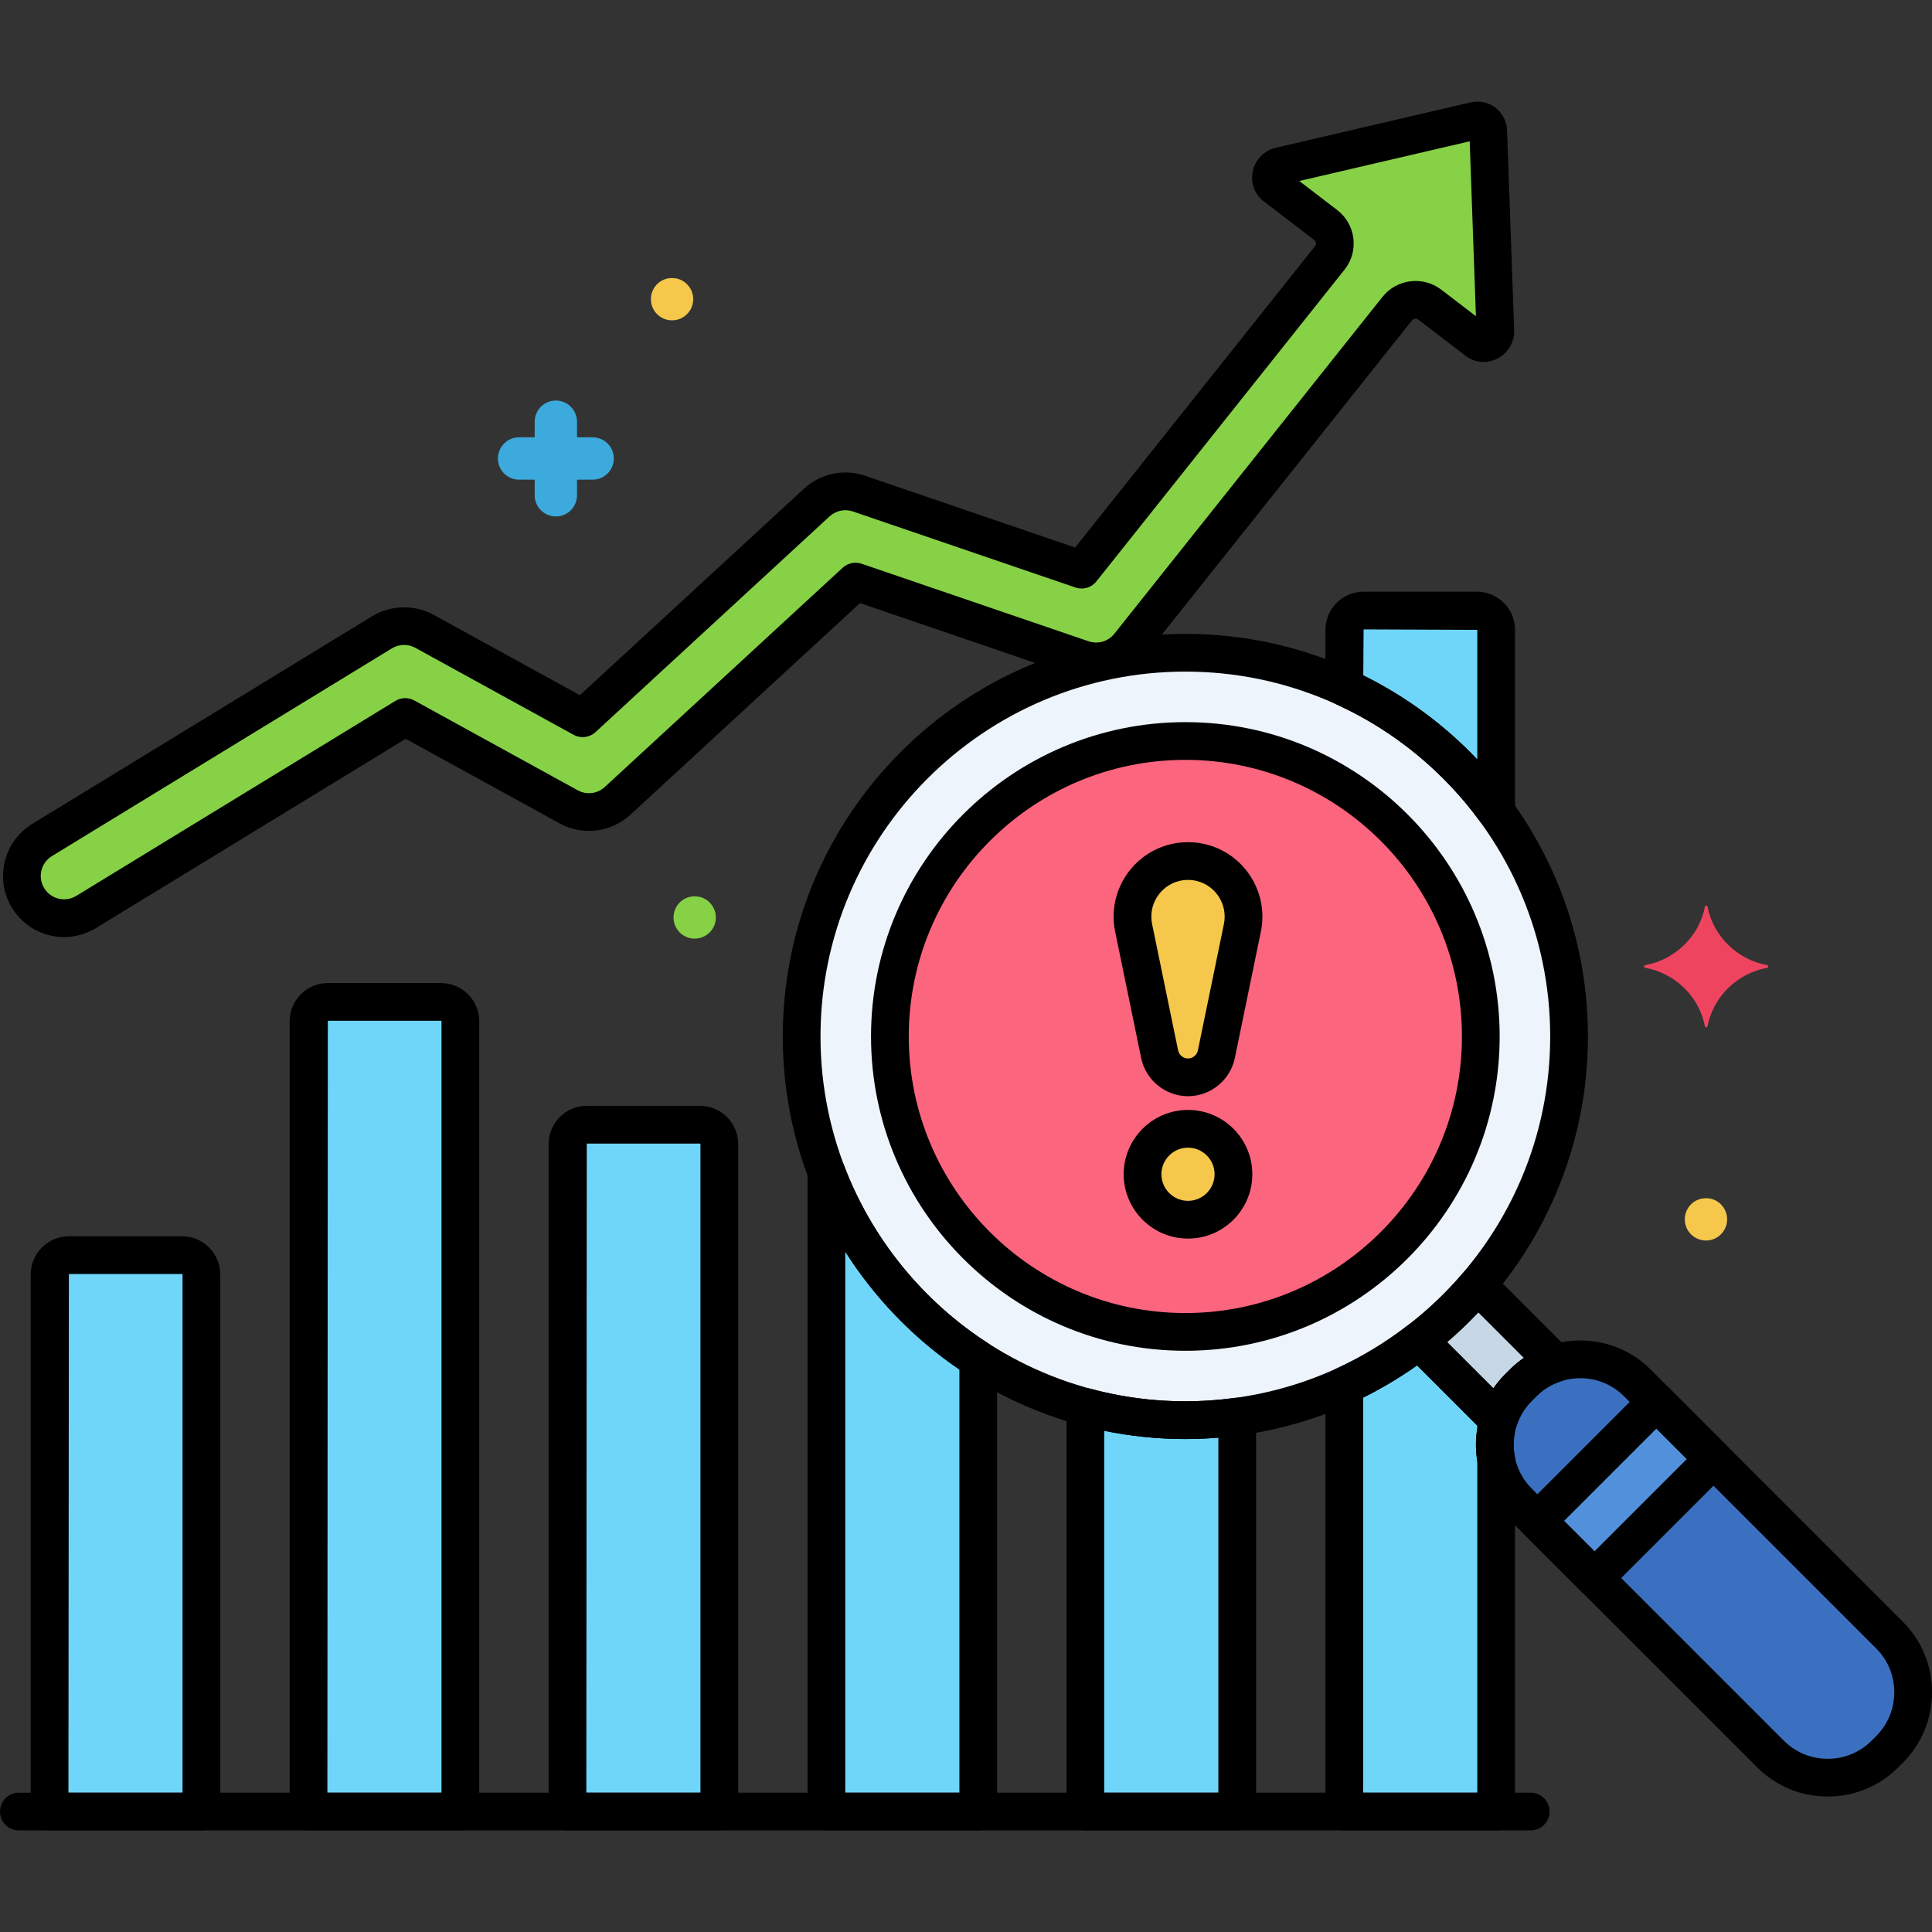 <svg enable-background="new 0 0 256 256" height="512" viewBox="0 0 256 256" width="512" xmlns="http://www.w3.org/2000/svg"><rect x="0" y="0" width="256" height="256" fill="#333333" stroke="none"/><g fill="#70d6f9"><path d="m24.128 166.316h-15c-1.414 0-2.561 1.146-2.561 2.561v71.163h20.121v-71.163c.001-1.414-1.146-2.561-2.56-2.561z"/><path d="m58.44 132.76h-15c-1.414 0-2.561 1.146-2.561 2.561v104.72h20.121v-104.721c.001-1.414-1.146-2.56-2.56-2.56z"/><path d="m92.752 149.03h-15c-1.414 0-2.561 1.146-2.561 2.561v88.45h20.121v-88.45c.001-1.415-1.146-2.561-2.56-2.561z"/><path d="m198.249 107.534v-24.075c0-1.414-1.146-2.561-2.561-2.561h-15c-1.414 0-2.561 1.146-2.561 2.561v7.603c8.055 3.672 14.98 9.38 20.122 16.472z"/><path d="m157.065 188.179c-4.585 0-9.024-.617-13.25-1.755v53.616h20.121v-52.336c-2.248.304-4.539.475-6.871.475z"/><path d="m109.503 155.317v84.723h20.121v-59.911c-9.113-5.857-16.233-14.536-20.121-24.812z"/></g><path d="m201.821 183.24-.631.631c-4.162 4.162-4.162 10.973 0 15.135l33.423 33.423c4.162 4.162 10.973 4.162 15.135 0l.631-.631c4.162-4.162 4.162-10.973 0-15.135l-33.423-33.423c-4.163-4.162-10.973-4.162-15.135 0z" fill="#3a70bf"/><path d="m198.249 189.494v-1.628l-10.237-10.237c-3.046 2.342-6.348 4.367-9.885 5.98v56.431h20.121v-46.658c-.234-1.285-.234-2.604.001-3.888z" fill="#70d6f9"/><path d="m188.032 177.649 10.543 10.543c.499-1.583 1.366-3.073 2.615-4.322l.631-.631c1.249-1.249 2.739-2.115 4.322-2.615l-10.356-10.356c-2.319 2.724-4.918 5.198-7.755 7.381z" fill="#c7d7e5"/><circle cx="157.065" cy="137.335" fill="#edf4fc" r="50.844"/><circle cx="157.065" cy="137.335" fill="#fc657e" r="39.15"/><path d="m204.231 192.078h22.296v10.702h-22.296z" fill="#5290db" transform="matrix(.707 -.707 .707 .707 -76.52 210.121)"/><path d="m159.352 114.351c-1.268-.346-2.605-.346-3.872 0-3.747 1.022-6.054 4.779-5.271 8.583l3.449 16.754c.367 1.784 1.937 3.063 3.758 3.063s3.391-1.28 3.758-3.063l3.449-16.754c.783-3.803-1.524-7.561-5.271-8.583z" fill="#f5c84c"/><circle cx="157.416" cy="155.595" fill="#f5c84c" r="6.023"/><path d="m189.442 40.359 6.281 4.806c.449.346 1.033.39 1.555.119.56-.289.881-.833.859-1.455l-.941-26.489c-.016-.429-.22-.824-.561-1.085-.342-.26-.777-.355-1.195-.257l-25.814 6.012c-.607.142-1.048.594-1.181 1.211-.124.576.072 1.125.521 1.47l6.691 5.12c.664.508 1.086 1.246 1.189 2.077.101.827-.128 1.642-.646 2.292l-32.88 41.307-29.494-10.077c-1.94-.664-4.083-.213-5.597 1.179l-31.019 28.585-20.975-11.527c-.836-.46-1.764-.688-2.69-.688-1.014 0-2.026.273-2.918.818l-45.052 27.526c-2.63 1.607-3.462 5.055-1.855 7.685 1.024 1.676 2.809 2.676 4.777 2.676 1.024 0 2.03-.284 2.911-.82l42.284-25.837 21.656 11.903c2.106 1.157 4.71.841 6.482-.788l31.53-29.056 30.074 10.275c2.233.764 4.716.035 6.182-1.808l35.539-44.648c1.035-1.306 2.961-1.541 4.287-.526z" fill="#87d147"/><path d="m92.601 118.819c-1.866-.337-3.355 1.068-3.355 2.749 0 1.549 1.249 2.805 2.805 2.805 1.491 0 2.805-1.2 2.805-2.805-.001-1.352-.979-2.508-2.255-2.749z" fill="#87d147"/><path d="m226.601 158.819c-1.849-.334-3.355 1.047-3.355 2.749 0 1.549 1.249 2.805 2.805 2.805 1.533 0 2.805-1.251 2.805-2.805-.001-1.352-.979-2.508-2.255-2.749z" fill="#f5c84c"/><path d="m234.164 127.89c-3.995-.744-7.144-3.829-7.904-7.743-.038-.197-.313-.197-.351 0-.76 3.914-3.908 6.999-7.904 7.743-.201.037-.201.306 0 .344 3.995.744 7.144 3.829 7.904 7.743.038.197.313.197.351 0 .76-3.914 3.908-6.999 7.904-7.743.201-.038.201-.306 0-.344z" fill="#ef4460"/><path d="m78.529 57.948h-2.07v-2.07c0-1.549-1.256-2.805-2.805-2.805s-2.805 1.256-2.805 2.805v2.07h-2.069c-1.549 0-2.805 1.256-2.805 2.805s1.256 2.805 2.805 2.805h2.069v2.07c0 1.549 1.256 2.805 2.805 2.805s2.805-1.256 2.805-2.805v-2.07h2.07c1.549 0 2.805-1.256 2.805-2.805-.001-1.55-1.256-2.805-2.805-2.805z" fill="#3caadc"/><path d="m89.601 36.892c-1.866-.337-3.355 1.068-3.355 2.749 0 1.549 1.249 2.805 2.805 2.805 1.549 0 2.805-1.259 2.805-2.805-.001-1.351-.979-2.507-2.255-2.749z" fill="#f5c84c"/><path d="m8.497 124.164c-2.846 0-5.429-1.448-6.91-3.873-2.325-3.807-1.121-8.796 2.685-11.121l45.052-27.527c2.426-1.481 5.63-1.557 8.116-.187l19.398 10.661 29.697-27.368c2.192-2.014 5.296-2.666 8.101-1.706l27.826 9.507 31.782-39.928c.102-.128.141-.269.121-.431-.02-.163-.097-.297-.228-.397l-6.69-5.119c-1.22-.934-1.773-2.459-1.446-3.981.337-1.562 1.508-2.757 3.057-3.118l25.815-6.013c1.148-.268 2.343-.009 3.278.705.938.718 1.5 1.804 1.543 2.981l.941 26.491c.056 1.592-.792 3.034-2.212 3.766-1.383.72-3.005.581-4.227-.361l-6.274-4.801c-.246-.187-.624-.141-.812.095l-35.54 44.649c-2.122 2.67-5.718 3.725-8.946 2.617l-28.666-9.794-30.435 28.049c-2.564 2.356-6.331 2.813-9.38 1.141l-20.385-11.205-41.047 25.08c-1.277.778-2.733 1.188-4.214 1.188zm45.047-38.706c-.572 0-1.13.156-1.613.451l-45.052 27.528c-1.454.888-1.913 2.794-1.024 4.248.565.927 1.554 1.479 2.643 1.479.563 0 1.12-.157 1.61-.456l42.28-25.834c.766-.468 1.724-.49 2.508-.059l21.656 11.902c1.162.641 2.604.466 3.585-.437l31.528-29.056c.675-.621 1.637-.821 2.503-.527l30.074 10.275c1.231.425 2.605.021 3.417-.999l35.539-44.648c1.876-2.361 5.359-2.791 7.763-.954 0 .001 0 .001.001.001l4.605 3.524-.823-23.171-22.583 5.26 5.017 3.838c1.201.921 1.965 2.255 2.15 3.757.184 1.501-.232 2.977-1.173 4.156l-32.879 41.305c-.658.828-1.766 1.15-2.765.809l-29.494-10.076c-1.069-.369-2.258-.116-3.097.653l-31.016 28.585c-.789.729-1.955.87-2.898.354l-20.976-11.528c-.451-.249-.965-.38-1.486-.38zm143.693-42.282.006.004c-.002-.001-.004-.003-.006-.004z"/><path d="m26.688 242.54h-20.121c-1.381 0-2.5-1.119-2.5-2.5v-71.163c0-2.79 2.271-5.061 5.061-5.061h15c2.79 0 5.061 2.271 5.061 5.061v71.163c-.001 1.381-1.12 2.5-2.501 2.5zm-17.619-5h15.119v-68.663l-.061-.061h-15z"/><path d="m61.001 242.54h-20.121c-1.381 0-2.5-1.119-2.5-2.5v-104.72c0-2.79 2.271-5.061 5.061-5.061h15c2.79 0 5.061 2.271 5.061 5.061v104.72c-.001 1.381-1.12 2.5-2.501 2.5zm-17.62-5h15.12v-102.22l-.061-.061h-15z"/><path d="m95.312 242.54h-20.121c-1.381 0-2.5-1.119-2.5-2.5v-88.45c0-2.79 2.271-5.061 5.061-5.061h15c2.79 0 5.061 2.271 5.061 5.061v88.45c-.001 1.381-1.12 2.5-2.501 2.5zm-17.619-5h15.119v-85.95l-.061-.061h-15z"/><path d="m202.824 242.54h-200.324c-1.381 0-2.5-1.119-2.5-2.5s1.119-2.5 2.5-2.5h200.324c1.381 0 2.5 1.119 2.5 2.5s-1.119 2.5-2.5 2.5z"/><path d="m198.249 110.034c-.786 0-1.545-.371-2.024-1.032-4.916-6.782-11.533-12.199-19.135-15.665-.891-.406-1.463-1.295-1.463-2.274v-7.604c0-2.79 2.271-5.061 5.061-5.061h15.001c2.79 0 5.061 2.271 5.061 5.061v24.075c0 1.084-.698 2.044-1.729 2.378-.254.082-.514.122-.772.122zm-17.609-20.546c5.652 2.79 10.773 6.571 15.109 11.137v-17.166l-15.062-.061z"/><path d="m163.937 242.54h-20.121c-1.381 0-2.5-1.119-2.5-2.5v-53.615c0-.777.362-1.511.979-1.984.618-.474 1.42-.631 2.171-.43 4.112 1.107 8.352 1.669 12.6 1.669 2.112 0 4.312-.152 6.536-.453.722-.093 1.437.12 1.98.595.543.476.854 1.161.854 1.883v52.336c.001 1.38-1.119 2.499-2.499 2.499zm-17.622-5h15.121v-47.048c-1.48.125-2.942.188-4.371.188-3.609 0-7.212-.367-10.75-1.094z"/><path d="m129.625 242.54h-20.122c-1.381 0-2.5-1.119-2.5-2.5v-84.724c0-1.207.862-2.242 2.051-2.459 1.186-.225 2.361.446 2.787 1.574 3.642 9.626 10.438 18.005 19.136 23.594.716.46 1.148 1.253 1.148 2.104v59.911c0 1.381-1.119 2.5-2.5 2.5zm-17.622-5h15.122v-56.067c-6.05-4.115-11.213-9.473-15.122-15.62z"/><path d="m242.181 238.05c-3.535 0-6.851-1.369-9.335-3.854l-33.423-33.423c-2.485-2.484-3.854-5.8-3.854-9.335 0-3.534 1.369-6.85 3.854-9.335l.63-.63c2.485-2.485 5.801-3.854 9.335-3.854 3.535 0 6.851 1.369 9.335 3.854l33.423 33.423c2.485 2.484 3.854 5.8 3.854 9.335 0 3.534-1.369 6.85-3.854 9.335l-.63.63c-2.486 2.485-5.801 3.854-9.335 3.854zm-32.793-55.432c-2.199 0-4.259.849-5.8 2.39l-.63.63c-1.541 1.541-2.39 3.601-2.39 5.8s.849 4.259 2.39 5.8l33.423 33.423c1.541 1.541 3.601 2.39 5.8 2.39s4.259-.849 5.8-2.39l.63-.63c1.541-1.541 2.39-3.601 2.39-5.8s-.849-4.259-2.39-5.8l-33.423-33.423c-1.542-1.541-3.601-2.39-5.8-2.39z"/><path d="m198.249 242.54h-20.122c-1.381 0-2.5-1.119-2.5-2.5v-56.432c0-.979.572-1.868 1.463-2.274 3.266-1.489 6.427-3.402 9.397-5.687.996-.768 2.405-.675 3.292.214l10.237 10.237c.469.469.732 1.104.732 1.768v1.627c0 .151-.014.302-.041.45-.182.992-.182 1.997 0 2.988.027.148.041.299.041.45v46.658c.001 1.382-1.118 2.501-2.499 2.501zm-17.622-5h15.122v-43.942c-.236-1.435-.236-2.885 0-4.32v-.376l-7.983-7.983c-2.296 1.625-4.686 3.055-7.139 4.27zm17.622-48.047h.01z"/><path d="m198.575 190.692c-.655 0-1.293-.258-1.768-.732l-10.543-10.543c-.509-.509-.773-1.212-.728-1.93.047-.718.4-1.381.971-1.819 2.688-2.068 5.169-4.43 7.375-7.021.452-.531 1.106-.849 1.804-.877.685-.02 1.374.237 1.867.73l10.356 10.356c.618.617.868 1.513.661 2.362-.208.849-.844 1.527-1.677 1.79-1.269.399-2.381 1.071-3.307 1.997l-.628.63c-.929.927-1.601 2.039-2 3.308-.263.833-.941 1.469-1.79 1.677-.195.049-.395.072-.593.072zm-6.816-12.851 6.122 6.122c.456-.667.973-1.292 1.543-1.861l.627-.629c.57-.57 1.195-1.086 1.862-1.542l-6.028-6.027c-1.305 1.384-2.684 2.7-4.126 3.937z"/><path d="m157.065 190.68c-29.414 0-53.344-23.93-53.344-53.344s23.93-53.345 53.344-53.345 53.344 23.931 53.344 53.345-23.93 53.344-53.344 53.344zm0-101.689c-26.657 0-48.344 21.688-48.344 48.345s21.687 48.344 48.344 48.344 48.344-21.687 48.344-48.344-21.686-48.345-48.344-48.345z"/><path d="m157.065 178.985c-22.966 0-41.65-18.684-41.65-41.649s18.685-41.65 41.65-41.65 41.649 18.685 41.649 41.65-18.683 41.649-41.649 41.649zm0-78.299c-20.209 0-36.65 16.441-36.65 36.65s16.441 36.649 36.65 36.649 36.649-16.44 36.649-36.649-16.44-36.65-36.649-36.65z"/><path d="m211.28 211.595c-.64 0-1.279-.244-1.768-.732l-7.567-7.567c-.977-.977-.977-2.559 0-3.535l15.765-15.765c.977-.977 2.559-.977 3.535 0l7.568 7.567c.469.469.732 1.104.732 1.768s-.264 1.299-.732 1.768l-15.766 15.765c-.487.487-1.127.731-1.767.731zm-4.032-10.068 4.032 4.032 12.229-12.229-4.032-4.032z"/><path d="m157.416 145.251c-2.993 0-5.603-2.127-6.206-5.059l-3.449-16.754c-1.047-5.083 2.055-10.134 7.062-11.499 1.695-.463 3.491-.463 5.188 0h-.001.001c5.006 1.365 8.107 6.416 7.061 11.499l-3.449 16.754c-.604 2.932-3.214 5.059-6.207 5.059zm0-28.658c-.431 0-.86.057-1.278.171-2.468.673-3.996 3.162-3.48 5.667l3.449 16.754c.128.618.679 1.066 1.31 1.066s1.182-.448 1.31-1.066l3.449-16.754c.516-2.505-1.013-4.994-3.479-5.667-.001 0-.001 0-.001 0-.42-.115-.849-.171-1.28-.171z"/><path d="m157.416 164.118c-4.7 0-8.523-3.823-8.523-8.523s3.823-8.523 8.523-8.523 8.523 3.823 8.523 8.523-3.823 8.523-8.523 8.523zm0-12.047c-1.942 0-3.523 1.581-3.523 3.523s1.581 3.523 3.523 3.523 3.523-1.581 3.523-3.523-1.581-3.523-3.523-3.523z"/></svg>